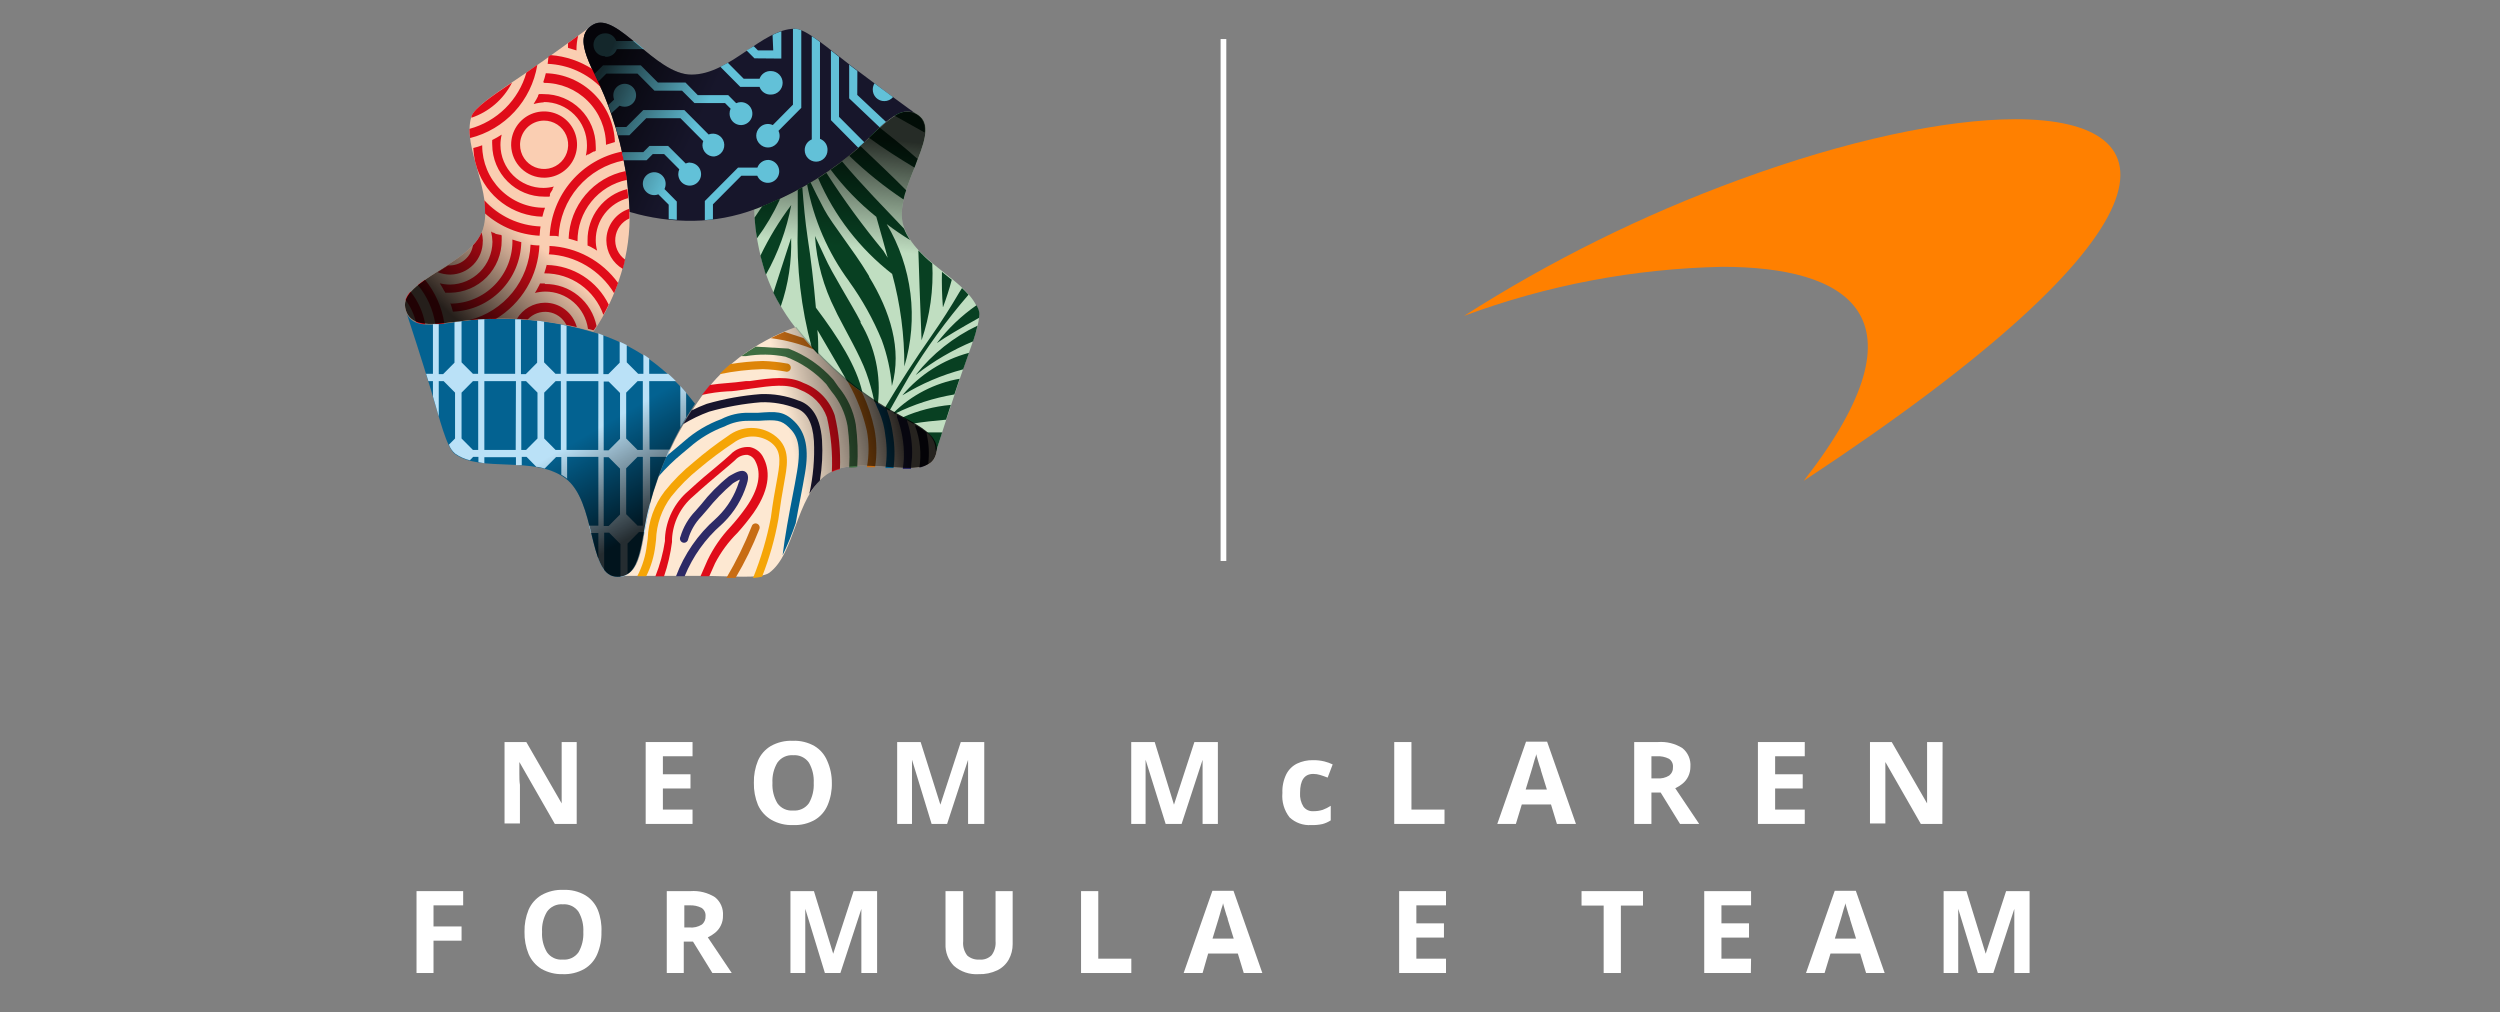 <svg width="200" height="81" viewBox="0 0 200 81" fill="none" xmlns="http://www.w3.org/2000/svg">
<rect x="0" y="0" width="200" height="81" fill="#808080" stroke="none"/>
<g clip-path="url(#clip0_409_4161)">
<mask id="mask0_409_4161" style="mask-type:luminance" maskUnits="userSpaceOnUse" x="0" y="0" width="200" height="81">
<path d="M0 0.667H200V80.666H0V0.667Z" fill="white"/>
</mask>
<g mask="url(#mask0_409_4161)">
<mask id="mask1_409_4161" style="mask-type:luminance" maskUnits="userSpaceOnUse" x="18" y="-12" width="166" height="105">
<path d="M18 -11.334H184V92.666H18V-11.334Z" fill="white"/>
</mask>
<g mask="url(#mask1_409_4161)">
<path d="M38.64 25.538H38.476C36.013 25.666 33.277 26.666 32.557 25.134C32.903 26.18 33.751 28.804 34.472 31.18C35.192 33.556 35.703 35.767 36.387 36.309C38.485 37.841 42.708 36.419 45.207 38.245C47.706 40.07 47.031 45.868 49.21 46.125C51.39 46.382 51.226 43.07 51.947 40.465C52.701 37.557 53.934 34.797 55.595 32.3C54.543 30.913 53.288 29.694 51.874 28.685C50.504 27.732 48.988 27.013 47.386 26.556C44.549 25.725 41.592 25.381 38.64 25.538Z" fill="#036291"/>
<path d="M51.973 40.41V40.566C51.334 42.942 51.444 45.859 49.738 46.07H56.059C58.512 46.07 60.81 46.327 61.531 45.832C63.638 44.29 63.601 39.813 66.091 37.988C68.581 36.162 73.862 38.593 74.783 36.593C75.704 34.593 72.521 33.712 70.286 32.208C67.765 30.581 65.538 28.534 63.702 26.153C62.069 26.737 60.532 27.562 59.141 28.602C57.813 29.628 56.664 30.868 55.739 32.272C54.037 34.752 52.764 37.503 51.973 40.41Z" fill="#FDE8D2"/>
<path d="M70.159 32.254L70.295 32.336C72.347 33.676 75.129 34.474 74.856 36.18C75.193 35.125 76.041 32.511 76.835 30.153C77.628 27.795 78.549 25.685 78.285 24.878C77.482 22.391 73.232 21.043 72.284 18.089C71.372 15.336 75.257 10.841 73.643 9.345C72.028 7.85 70.213 10.639 68.097 12.29C65.777 14.195 63.153 15.69 60.336 16.712C60.384 18.458 60.692 20.187 61.248 21.841C61.795 23.424 62.603 24.903 63.638 26.217C65.459 28.583 67.664 30.623 70.159 32.254Z" fill="#C0DEC1"/>
<path d="M48.59 8.18C48.565 8.133 48.543 8.084 48.526 8.034C47.66 5.74 45.872 3.446 47.103 2.235C46.191 2.896 43.984 4.529 41.968 5.905C39.953 7.281 37.983 8.511 37.718 9.318C36.916 11.804 39.542 15.41 38.63 18.355C37.718 21.107 31.991 22.465 32.419 24.621C32.848 26.777 35.931 25.611 38.621 25.538C41.608 25.365 44.603 25.703 47.477 26.538C48.447 25.1 49.194 23.523 49.693 21.859C50.191 20.248 50.416 18.564 50.359 16.878C50.252 13.9 49.654 10.961 48.59 8.18Z" fill="#FACEB2"/>
<path d="M68.061 12.336L68.189 12.226C70.095 10.685 71.719 8.272 73.233 9.079C72.321 8.428 70.104 6.795 68.144 5.309C66.183 3.822 64.495 2.3 63.583 2.3C60.984 2.3 58.394 5.969 55.311 5.969C52.383 5.969 49.374 0.887 47.468 1.96C45.561 3.034 47.614 5.63 48.544 8.162C49.64 10.967 50.256 13.939 50.368 16.951C52.031 17.448 53.759 17.69 55.494 17.666C57.157 17.637 58.803 17.327 60.364 16.749C63.158 15.723 65.76 14.231 68.061 12.336Z" fill="#17162B"/>
<path d="M50.35 16.703C50.345 16.773 50.345 16.844 50.35 16.914V17.474C50.044 17.609 49.779 17.823 49.582 18.095C49.385 18.366 49.263 18.685 49.228 19.02C49.192 19.354 49.246 19.692 49.382 19.998C49.518 20.305 49.732 20.571 50.003 20.767C49.949 21.024 49.894 21.263 49.821 21.511C49.425 21.278 49.096 20.946 48.866 20.547C48.636 20.148 48.513 19.696 48.508 19.235C48.505 18.671 48.683 18.12 49.015 17.664C49.346 17.209 49.814 16.872 50.35 16.703ZM47.003 19.244V19.639L47.13 19.694C47.223 19.731 47.312 19.777 47.395 19.832L47.532 19.905L47.623 19.96L47.769 20.052C47.695 19.78 47.659 19.499 47.659 19.217C47.658 18.446 47.911 17.696 48.38 17.087C48.85 16.477 49.507 16.042 50.25 15.85C50.25 15.602 50.204 15.364 50.186 15.125C49.27 15.348 48.456 15.876 47.878 16.625C47.299 17.373 46.991 18.297 47.003 19.244ZM45.489 19.089C45.726 19.153 45.963 19.217 46.2 19.3C46.193 18.148 46.583 17.03 47.303 16.136C48.023 15.241 49.029 14.624 50.149 14.391C50.149 14.153 50.085 13.914 50.049 13.685C48.795 13.938 47.663 14.609 46.836 15.59C46.008 16.57 45.534 17.803 45.489 19.089ZM43.975 18.868H44.248C44.394 18.868 44.549 18.868 44.686 18.923C44.752 17.465 45.303 16.072 46.25 14.967C47.198 13.862 48.488 13.11 49.912 12.832C49.867 12.584 49.821 12.355 49.766 12.125C48.192 12.438 46.766 13.272 45.717 14.494C44.667 15.716 44.054 17.256 43.975 18.868ZM43.811 5.107C45.442 5.174 46.985 5.866 48.125 7.043C47.887 6.529 47.632 6.024 47.404 5.538C46.4 4.886 45.249 4.498 44.057 4.41L43.865 4.547V4.639C43.865 4.667 43.829 4.951 43.811 5.144V5.107ZM43.154 19.63H42.944C42.776 19.621 42.609 19.603 42.443 19.575C42.382 20.975 41.874 22.319 40.993 23.405C40.112 24.491 38.906 25.262 37.554 25.602C37.901 25.602 38.256 25.529 38.603 25.52C38.949 25.511 39.296 25.52 39.661 25.52C40.682 24.906 41.536 24.046 42.146 23.018C42.756 21.99 43.102 20.826 43.154 19.63ZM46.118 4.034C46.117 4.018 46.117 4.003 46.118 3.988C46.117 3.604 46.163 3.222 46.255 2.85L45.443 3.446C45.434 3.575 45.434 3.703 45.443 3.832C45.644 3.896 45.881 3.969 46.118 4.034ZM43.592 24.217C43.141 24.222 42.7 24.343 42.309 24.567C41.918 24.792 41.59 25.114 41.357 25.502L42.215 25.556C42.423 25.331 42.683 25.159 42.971 25.056C43.26 24.953 43.569 24.921 43.872 24.963C44.175 25.006 44.464 25.121 44.714 25.299C44.963 25.477 45.167 25.713 45.306 25.988C45.58 26.043 45.863 26.098 46.145 26.171C45.993 25.608 45.66 25.111 45.198 24.758C44.737 24.405 44.172 24.215 43.592 24.217ZM43.957 19.63V19.887C43.957 19.969 43.957 20.199 43.902 20.345C44.959 20.395 45.988 20.705 46.899 21.247C47.81 21.789 48.575 22.547 49.128 23.456C49.237 23.189 49.347 22.924 49.447 22.639C48.812 21.762 47.988 21.041 47.038 20.528C46.087 20.015 45.034 19.724 43.957 19.676V19.63ZM43.747 21.153C43.683 21.401 43.619 21.639 43.537 21.868H43.583C44.61 21.866 45.612 22.184 46.452 22.779C47.291 23.374 47.927 24.216 48.27 25.189C48.416 24.933 48.562 24.657 48.699 24.373C48.243 23.438 47.539 22.647 46.666 22.087C45.792 21.527 44.782 21.22 43.747 21.199V21.153ZM43.592 22.676H43.2L43.145 22.804L43.008 23.061L42.935 23.199L42.88 23.291L42.789 23.437C43.061 23.368 43.339 23.331 43.619 23.327C44.451 23.326 45.255 23.626 45.884 24.174C46.512 24.722 46.923 25.48 47.039 26.309L47.486 26.428C47.568 26.327 47.641 26.208 47.723 26.088C47.534 25.13 47.017 24.269 46.262 23.654C45.508 23.039 44.563 22.709 43.592 22.721V22.676ZM35.566 23.299L35.621 23.419H36.013C37.111 23.409 38.161 22.963 38.933 22.177C39.705 21.392 40.138 20.331 40.135 19.226C40.135 19.089 40.135 18.96 40.135 18.832L40.017 18.777H39.962L39.661 18.712L39.515 18.621H39.442L39.287 18.52C39.351 18.794 39.388 19.073 39.396 19.355C39.385 20.255 39.025 21.114 38.393 21.752C37.761 22.389 36.907 22.753 36.013 22.767C35.733 22.766 35.455 22.732 35.183 22.666C35.216 22.713 35.247 22.762 35.274 22.813L35.329 22.905L35.411 23.043L35.548 23.299H35.566ZM36.013 24.217C36.098 24.45 36.171 24.688 36.232 24.933C37.676 24.882 39.047 24.278 40.064 23.245C41.081 22.211 41.668 20.826 41.704 19.373C41.458 19.309 41.22 19.244 40.992 19.162C41.011 19.83 40.895 20.496 40.653 21.119C40.411 21.741 40.047 22.308 39.582 22.787C39.118 23.265 38.562 23.645 37.949 23.903C37.336 24.162 36.677 24.293 36.013 24.291V24.217ZM40.892 11.584C40.888 11.059 41.04 10.545 41.327 10.107C41.614 9.669 42.024 9.326 42.504 9.122C42.985 8.919 43.515 8.863 44.027 8.962C44.54 9.062 45.011 9.312 45.382 9.681C45.753 10.05 46.006 10.522 46.11 11.036C46.215 11.55 46.165 12.084 45.967 12.57C45.77 13.055 45.433 13.471 45.001 13.764C44.568 14.058 44.059 14.215 43.537 14.217C42.852 14.22 42.193 13.954 41.699 13.476C41.205 12.998 40.916 12.346 40.892 11.657V11.584ZM41.603 11.584C41.603 11.968 41.717 12.343 41.929 12.661C42.141 12.98 42.443 13.228 42.796 13.374C43.148 13.52 43.536 13.557 43.91 13.481C44.284 13.405 44.627 13.219 44.895 12.946C45.163 12.674 45.345 12.327 45.418 11.95C45.49 11.574 45.449 11.184 45.301 10.83C45.152 10.477 44.903 10.176 44.584 9.965C44.265 9.755 43.891 9.645 43.51 9.648C43.253 9.65 42.999 9.704 42.764 9.807C42.528 9.909 42.315 10.058 42.138 10.244C41.96 10.431 41.821 10.651 41.73 10.892C41.638 11.133 41.595 11.39 41.603 11.648V11.584ZM43.993 15.611V15.556C43.993 15.474 44.075 15.382 44.121 15.3C44.148 15.249 44.178 15.2 44.212 15.153V15.079L44.312 14.923C44.044 14.993 43.768 15.03 43.491 15.034C43.04 15.036 42.592 14.949 42.174 14.777C41.756 14.606 41.376 14.353 41.055 14.034C40.734 13.714 40.478 13.334 40.303 12.915C40.128 12.497 40.037 12.047 40.035 11.593C40.036 11.315 40.069 11.038 40.135 10.768L39.989 10.859L39.898 10.914L39.761 10.997L39.506 11.134L39.378 11.199C39.369 11.327 39.369 11.456 39.378 11.584C39.385 12.69 39.828 13.747 40.61 14.524C41.391 15.302 42.447 15.736 43.546 15.731H43.929C43.947 15.749 43.975 15.712 43.993 15.676V15.611ZM35.548 25.887C35.357 24.6 34.825 23.389 34.006 22.382C33.806 22.511 33.614 22.652 33.432 22.804C34.169 23.698 34.651 24.776 34.827 25.924C35.101 25.942 35.301 25.924 35.548 25.887ZM40.938 6.621C39.342 7.703 37.937 8.648 37.718 9.309V9.419C39.106 8.951 40.259 7.962 40.938 6.657V6.621ZM34.006 25.887C33.836 24.949 33.434 24.069 32.839 23.327C32.662 23.518 32.526 23.743 32.438 23.988C32.835 24.517 33.121 25.123 33.277 25.767C33.509 25.866 33.755 25.927 34.006 25.951V25.887ZM43.391 17.336C43.446 17.093 43.516 16.855 43.601 16.621H43.555C42.905 16.624 42.26 16.499 41.658 16.252C41.056 16.005 40.508 15.641 40.045 15.181C39.583 14.721 39.215 14.174 38.963 13.571C38.711 12.968 38.579 12.321 38.576 11.666V11.621C38.351 11.706 38.113 11.78 37.864 11.841C37.882 12.193 37.927 12.542 38.001 12.887L38.165 13.465C38.537 14.571 39.237 15.536 40.172 16.228C41.107 16.921 42.231 17.308 43.391 17.336ZM43.501 8.162C43.954 8.16 44.403 8.247 44.822 8.42C45.241 8.593 45.622 8.847 45.944 9.168C46.265 9.49 46.52 9.872 46.694 10.293C46.868 10.714 46.957 11.165 46.957 11.621C46.959 11.902 46.929 12.182 46.866 12.456L47.021 12.355H47.085L47.24 12.263L47.486 12.125H47.541L47.659 12.07C47.668 11.942 47.668 11.813 47.659 11.685C47.657 11.137 47.547 10.594 47.337 10.089C47.126 9.583 46.818 9.124 46.431 8.739C46.044 8.353 45.585 8.047 45.081 7.84C44.576 7.632 44.036 7.527 43.491 7.529C43.364 7.52 43.236 7.52 43.108 7.529L43.044 7.648V7.694L42.908 7.951L42.826 8.089L42.771 8.18L42.689 8.327C42.953 8.249 43.225 8.203 43.501 8.189V8.162ZM42.981 5.189L42.114 5.804C41.806 6.888 41.224 7.872 40.425 8.662C39.626 9.451 38.637 10.019 37.554 10.309C37.554 10.554 37.573 10.8 37.609 11.043C38.971 10.704 40.206 9.973 41.16 8.938C42.115 7.902 42.748 6.609 42.981 5.217V5.189ZM43.19 18.584C43.199 18.427 43.217 18.271 43.245 18.116C42.396 18.083 41.561 17.881 40.789 17.522C40.018 17.163 39.324 16.654 38.749 16.024C38.794 16.374 38.812 16.727 38.804 17.079C40.017 18.148 41.552 18.776 43.163 18.859C43.181 18.777 43.181 18.712 43.19 18.611V18.584ZM38.63 19.272C38.625 19.042 38.591 18.814 38.53 18.593C38.359 18.976 38.125 19.327 37.837 19.63C37.765 20.069 37.544 20.469 37.211 20.762C36.878 21.055 36.455 21.222 36.013 21.235H35.858L35.019 21.777C35.338 21.902 35.678 21.968 36.022 21.969C36.718 21.96 37.382 21.674 37.868 21.173C38.355 20.673 38.626 20 38.621 19.3L38.63 19.272ZM43.51 6.63C44.822 6.625 46.082 7.144 47.014 8.073C47.946 9.002 48.473 10.264 48.48 11.584L49.192 11.364C49.141 9.911 48.541 8.532 47.514 7.509C46.486 6.486 45.11 5.896 43.665 5.859C43.609 6.105 43.539 6.347 43.455 6.584H43.51V6.63Z" fill="#E00C19"/>
<path d="M64.287 27.052L62.755 26.547C62.408 26.694 62.043 26.859 61.66 27.052C62.853 27.203 64.022 27.512 65.135 27.969C64.855 27.7 64.573 27.394 64.287 27.052Z" fill="#C86D14"/>
<path d="M69.95 34.309C69.75 33.359 69.444 32.436 69.038 31.556L68.947 31.391C68.564 31.116 68.171 30.813 67.779 30.474L67.88 30.657C68.549 31.846 69.043 33.125 69.348 34.456C69.531 35.422 69.531 36.415 69.348 37.382H70.005C70.166 36.362 70.147 35.322 69.95 34.309Z" fill="#C86D14"/>
<path d="M57.71 41.978L57.902 41.795C58.742 40.959 59.368 39.929 59.726 38.795C59.853 38.41 59.935 37.978 59.653 37.758C59.37 37.538 58.923 37.758 58.467 38.015L58.312 38.107C57.48 38.77 56.73 39.531 56.077 40.373L55.621 40.896C55.069 41.469 54.663 42.168 54.436 42.932C54.413 42.974 54.4 43.021 54.397 43.068C54.394 43.116 54.401 43.163 54.418 43.208C54.435 43.252 54.461 43.292 54.495 43.326C54.529 43.359 54.569 43.385 54.614 43.401C54.658 43.417 54.706 43.423 54.753 43.419C54.8 43.415 54.846 43.4 54.887 43.377C54.928 43.353 54.964 43.321 54.991 43.282C55.019 43.244 55.038 43.2 55.047 43.153C55.244 42.463 55.608 41.833 56.105 41.318L56.561 40.795C57.181 40.02 57.874 39.307 58.631 38.666L58.795 38.566L59.169 38.364C59.169 38.419 59.169 38.492 59.105 38.584C58.782 39.627 58.205 40.573 57.427 41.336L57.245 41.511C55.831 42.755 54.744 44.33 54.08 46.098H54.773C55.42 44.514 56.426 43.103 57.71 41.978Z" fill="#2D2A66"/>
<path d="M58.996 42.63C59.462 42.114 59.898 41.572 60.301 41.006C61.742 38.923 61.523 37.483 61.085 36.639C60.986 36.417 60.835 36.223 60.647 36.072C60.458 35.92 60.236 35.816 60 35.767C59.71 35.739 59.418 35.778 59.146 35.882C58.874 35.985 58.629 36.15 58.431 36.364C58.148 36.63 57.774 36.942 57.309 37.336C56.698 37.832 55.95 38.465 55.084 39.263C54.527 39.732 54.072 40.311 53.748 40.965C53.423 41.618 53.235 42.331 53.196 43.061V43.281C53.05 44.25 52.793 45.198 52.43 46.107H53.123C53.428 45.214 53.642 44.291 53.761 43.355V43.134C53.794 42.478 53.96 41.835 54.25 41.246C54.541 40.658 54.949 40.136 55.449 39.712C56.306 38.932 57.045 38.309 57.647 37.804C58.248 37.3 58.504 37.089 58.805 36.813C58.93 36.669 59.086 36.556 59.262 36.483C59.437 36.41 59.628 36.378 59.817 36.391C59.954 36.425 60.081 36.489 60.188 36.58C60.296 36.67 60.381 36.785 60.437 36.914C60.939 37.896 60.684 39.171 59.69 40.584C59.303 41.133 58.882 41.657 58.431 42.153C57.692 42.938 57.077 43.832 56.607 44.804C56.397 45.263 56.215 45.721 56.041 46.098H56.744C56.88 45.776 57.035 45.428 57.2 45.07C57.667 44.167 58.274 43.343 58.996 42.63Z" fill="#E00C19"/>
<path d="M60.537 41.887C60.497 41.874 60.454 41.87 60.411 41.874C60.369 41.879 60.328 41.891 60.291 41.912C60.253 41.932 60.22 41.96 60.194 41.993C60.167 42.027 60.148 42.066 60.136 42.107C59.57 43.534 58.893 44.915 58.111 46.235H58.841C59.586 44.982 60.227 43.669 60.756 42.309C60.77 42.267 60.776 42.222 60.772 42.178C60.769 42.133 60.757 42.09 60.736 42.051C60.716 42.011 60.687 41.977 60.653 41.949C60.619 41.92 60.58 41.899 60.537 41.887Z" fill="#C86D14"/>
<path d="M62.799 38.235C63.045 36.914 63.154 35.657 61.886 34.777C61.344 34.407 60.701 34.218 60.046 34.236C59.392 34.255 58.759 34.479 58.238 34.877C57.287 35.521 56.373 36.219 55.502 36.969C54.644 37.658 53.864 38.439 53.177 39.3C52.341 40.392 51.865 41.72 51.818 43.098L51.754 43.547C51.658 44.439 51.395 45.304 50.979 46.098H51.699C52.083 45.327 52.33 44.495 52.429 43.639L52.483 43.19C52.522 41.938 52.946 40.73 53.696 39.731C54.36 38.895 55.116 38.138 55.949 37.474C56.821 36.739 57.735 36.056 58.685 35.428C59.095 35.12 59.588 34.944 60.099 34.922C60.61 34.901 61.115 35.036 61.549 35.309C62.461 35.923 62.461 36.703 62.206 38.116C61.95 39.529 61.841 40.089 61.668 41.419C61.351 43.067 60.875 44.681 60.245 46.235C60.487 46.22 60.728 46.187 60.965 46.135C61.55 44.653 61.987 43.116 62.27 41.547C62.461 40.19 62.543 39.63 62.799 38.235Z" fill="#F5A507"/>
<path d="M64.396 37.877C64.734 35.942 64.469 34.63 63.575 33.74C62.681 32.85 62.07 32.923 60.629 33.024H59.872C59.119 33.009 58.373 33.183 57.702 33.529C56.617 33.928 55.615 34.525 54.747 35.29L54.163 35.786L53.324 36.483C53.087 37.052 52.868 37.593 52.686 38.116C53.264 37.453 53.895 36.84 54.573 36.281L55.166 35.786C55.99 35.061 56.939 34.495 57.966 34.116C58.564 33.807 59.228 33.653 59.9 33.666H60.675C62.134 33.566 62.499 33.602 63.119 34.199C63.739 34.795 64.141 35.547 63.758 37.758C63.657 38.373 63.53 39.043 63.393 39.74C63.11 41.208 62.8 42.841 62.609 44.419C63.011 43.589 63.361 42.733 63.657 41.859C63.776 41.18 63.904 40.501 64.031 39.868C64.159 39.235 64.287 38.492 64.396 37.877Z" fill="#036291"/>
<path d="M65.763 35.226C65.617 33.033 64.65 32.281 63.875 32.043C62.909 31.661 61.875 31.486 60.838 31.529C59.381 31.643 57.938 31.904 56.533 32.309C56.119 32.464 55.714 32.641 55.32 32.841C55.083 33.208 54.864 33.575 54.654 33.932C55.313 33.531 56.01 33.196 56.734 32.932C58.089 32.547 59.479 32.295 60.884 32.18C61.836 32.152 62.785 32.315 63.674 32.657C64.532 32.932 65.015 33.804 65.115 35.272C65.182 36.699 65.056 38.127 64.741 39.52C64.978 39.127 65.263 38.767 65.59 38.446C65.769 37.383 65.827 36.303 65.763 35.226Z" fill="#18152C"/>
<path d="M66.776 33.217C66.576 32.629 66.249 32.093 65.819 31.647C65.388 31.202 64.865 30.857 64.286 30.639C63.11 30.043 61.733 30.235 59.991 30.483H59.699C59.06 30.575 58.577 30.611 58.139 30.648C57.701 30.685 57.273 30.721 56.799 30.795C56.58 31.052 56.37 31.318 56.16 31.593C56.829 31.443 57.509 31.348 58.194 31.309C58.632 31.309 59.106 31.226 59.781 31.134L60.082 31.088C61.714 30.859 63 30.676 63.995 31.18C64.493 31.368 64.945 31.663 65.319 32.045C65.692 32.427 65.978 32.886 66.156 33.391C66.486 34.819 66.618 36.285 66.548 37.749C66.757 37.656 66.974 37.582 67.196 37.529C67.256 36.079 67.115 34.628 66.776 33.217Z" fill="#E00C19"/>
<path d="M62.827 29.721C62.872 29.737 62.919 29.743 62.966 29.738C63.013 29.733 63.059 29.719 63.099 29.695C63.14 29.671 63.175 29.639 63.203 29.6C63.23 29.561 63.248 29.517 63.257 29.47C63.266 29.423 63.264 29.375 63.253 29.329C63.241 29.283 63.22 29.24 63.19 29.203C63.161 29.166 63.124 29.136 63.081 29.114C63.039 29.093 62.993 29.081 62.945 29.079C62.313 28.963 61.673 28.896 61.03 28.878C60.159 28.901 59.291 28.984 58.431 29.125C58.13 29.382 57.847 29.648 57.564 29.933C58.703 29.698 59.859 29.563 61.021 29.529C61.627 29.549 62.23 29.614 62.827 29.721Z" fill="#DE8508"/>
<path d="M68.463 33.96C68.273 32.847 67.791 31.805 67.067 30.942C66.931 30.749 66.794 30.566 66.675 30.382C65.693 29.269 64.457 28.412 63.073 27.887L60.455 27.731C60.081 27.951 59.689 28.208 59.297 28.492H59.671C60.723 28.314 61.798 28.33 62.845 28.538C64.091 29.001 65.21 29.756 66.11 30.74C66.237 30.933 66.383 31.125 66.529 31.327C67.185 32.118 67.625 33.066 67.806 34.079C67.953 35.183 67.995 36.298 67.934 37.41C68.144 37.41 68.363 37.41 68.581 37.364C68.651 36.228 68.612 35.088 68.463 33.96Z" fill="#406F43"/>
<path d="M74.137 34.74V34.611C73.852 34.382 73.546 34.179 73.225 34.006V34.125C73.613 35.173 73.726 36.305 73.553 37.41C73.806 37.36 74.045 37.257 74.255 37.107C74.356 36.317 74.316 35.516 74.137 34.74Z" fill="#18152C"/>
<path d="M71.437 34.777C71.352 34.115 71.192 33.466 70.963 32.841V32.731C70.708 32.584 70.461 32.428 70.233 32.272L69.969 32.098L70.023 32.226C70.142 32.529 70.233 32.721 70.306 32.887C70.588 33.524 70.766 34.202 70.835 34.896C70.967 35.741 70.967 36.601 70.835 37.446H71.483C71.6 36.559 71.584 35.659 71.437 34.777Z" fill="#036291"/>
<path d="M72.577 33.721V33.611L71.766 33.18V33.29V33.391C72.146 34.398 72.332 35.47 72.313 36.547C72.313 36.896 72.258 37.217 72.222 37.52H72.878C72.878 37.226 72.933 36.932 72.96 36.602C73.011 35.627 72.881 34.65 72.577 33.721Z" fill="#2D2A66"/>
<path d="M71.581 9.263C71.878 9.034 72.247 8.92 72.62 8.942C72.994 8.964 73.347 9.12 73.615 9.382L73.734 9.52C73.944 9.839 74.028 10.224 73.971 10.602L71.581 9.263ZM73.405 12.712C72.375 11.795 71.317 10.951 70.368 10.199C70.086 10.456 69.803 10.74 69.511 11.015C70.642 11.85 71.91 12.657 73.159 13.41L73.405 12.712ZM68.845 25.813C68.845 25.813 68.845 25.749 68.845 25.721C68.134 24.346 66.538 21.832 65.981 20.556L65.197 18.878C65.331 20.941 65.884 22.955 66.821 24.795C66.875 24.924 66.93 25.043 66.985 25.144C67.696 26.538 68.809 28.456 69.292 29.795C69.566 30.548 69.783 31.321 69.94 32.107L70.149 32.254L70.232 32.3C70.494 30.043 70.007 27.762 68.845 25.813ZM64.613 19.034C64.413 17.712 64.285 16.281 64.185 14.979L63.82 15.18V18.153C63.712 21.398 64.087 24.642 64.933 27.777C65.106 27.979 65.288 28.162 65.462 28.346C65.462 27.694 65.462 27.043 65.389 26.391C66.301 27.979 67.103 29.299 67.76 30.474C68.189 30.823 68.599 31.134 68.991 31.391C68.526 29.309 67.085 27.024 65.27 24.611C65.097 22.566 64.86 20.621 64.613 19.034ZM73.041 33.887C73.825 33.758 74.71 33.657 75.686 33.575C75.804 33.199 75.941 32.795 76.069 32.391C74.734 32.512 73.428 32.849 72.202 33.391L73.041 33.887ZM74.865 35.997C74.869 36.055 74.869 36.113 74.865 36.171C74.983 35.804 75.166 35.254 75.375 34.593C74.947 34.593 74.536 34.593 74.135 34.593C74.356 34.754 74.536 34.965 74.659 35.209C74.783 35.453 74.847 35.723 74.846 35.997H74.865ZM77.482 23.575C77.318 23.389 77.145 23.211 76.962 23.043C76.899 23.144 76.798 23.291 76.743 23.391C76.069 24.547 75.321 25.721 74.555 26.813C73.223 28.721 71.964 30.657 70.779 32.648L71.162 32.859C71.673 31.942 72.192 31.024 72.731 30.107C74.133 27.802 75.722 25.617 77.482 23.575ZM71.472 33.033L71.59 33.098C73.093 32.351 74.698 31.832 76.351 31.556C76.497 31.134 76.634 30.712 76.771 30.299C74.77 30.65 72.922 31.604 71.472 33.033ZM62.352 15.905C61.923 16.107 61.439 16.3 60.983 16.492L60.363 17.41C60.397 17.966 60.461 18.521 60.555 19.07C61.268 18.106 61.88 17.07 62.379 15.979L62.352 15.905ZM71.372 21.914C72.03 24.326 72.358 26.817 72.347 29.318C72.912 27.424 73.077 25.433 72.834 23.471C72.591 21.509 71.943 19.62 70.934 17.923C71.536 18.382 72.211 18.841 72.813 19.208C72.616 18.921 72.451 18.613 72.32 18.29C70.824 16.703 68.927 14.786 67.368 12.914C67.085 13.134 66.784 13.355 66.456 13.575C67.508 14.982 68.734 16.249 70.104 17.345C70.46 18.566 70.751 19.648 71.016 20.621L70.669 20.061C69.026 18.075 67.503 15.992 66.109 13.822C65.89 13.969 65.68 14.116 65.452 14.254C66.749 17.27 68.786 19.906 71.372 21.914ZM67.933 22.52C68.982 23.974 69.857 25.548 70.542 27.208C70.973 28.389 71.246 29.623 71.353 30.878C72.183 27.933 71.198 24.878 69.529 22.144V22.098C69.492 22.024 69.449 21.954 69.402 21.887C68.298 20.052 66.538 17.887 65.936 16.749C65.507 15.942 65.124 15.18 64.841 14.584L64.568 14.749C65.088 17.56 66.239 20.215 67.933 22.511V22.52ZM60.828 20.446C60.947 20.896 61.075 21.364 61.23 21.859L61.275 21.969C62.248 20.237 62.932 18.356 63.3 16.401C62.348 17.664 61.523 19.019 60.838 20.446H60.828ZM63.282 19.061C63.282 19.061 62.616 21.116 61.868 23.419C62.051 23.786 62.242 24.153 62.461 24.511C63.066 22.76 63.347 20.913 63.291 19.061H63.282ZM74.573 21.07C74.183 20.748 73.815 20.402 73.469 20.034C73.524 21.648 73.588 23.96 73.725 27.226C74.4 25.248 74.692 23.159 74.582 21.07H74.573ZM72.493 15.217C71.262 13.979 70.013 12.804 68.845 11.694C68.608 11.914 68.362 12.125 68.116 12.327L67.942 12.465C69.282 13.758 70.735 14.928 72.284 15.96C72.338 15.694 72.402 15.456 72.493 15.217ZM75.448 24.556C75.715 23.844 75.946 23.118 76.142 22.382L75.357 21.749C75.333 22.686 75.357 23.622 75.43 24.556H75.448ZM72.22 31.611C73.723 30.691 75.351 29.996 77.054 29.547C77.209 29.088 77.373 28.63 77.519 28.226C75.444 28.781 73.588 29.963 72.202 31.611H72.22ZM73.287 29.979C74.681 28.887 76.215 27.988 77.847 27.309C77.987 26.896 78.106 26.477 78.203 26.052C76.28 26.962 74.592 28.306 73.269 29.979H73.287ZM74.983 27.428C75.613 26.979 76.853 26.244 78.321 25.428C78.356 25.249 78.356 25.066 78.321 24.887C78.273 24.723 78.206 24.566 78.121 24.419C76.921 25.253 75.857 26.268 74.965 27.428H74.983Z" fill="#084022"/>
<path d="M69.821 7.153C69.824 6.981 69.871 6.814 69.958 6.667C70.478 7.061 70.989 7.428 71.445 7.767C71.359 7.868 71.253 7.949 71.133 8.004C71.014 8.06 70.884 8.089 70.752 8.089C70.629 8.091 70.507 8.069 70.393 8.022C70.279 7.976 70.175 7.907 70.088 7.82C70.002 7.733 69.933 7.628 69.887 7.514C69.841 7.399 69.819 7.276 69.821 7.153ZM52.356 7.254H54.563L55.557 8.245H58.001L58.448 8.694C58.392 8.818 58.364 8.953 58.366 9.089C58.366 9.27 58.42 9.447 58.52 9.598C58.62 9.749 58.763 9.867 58.929 9.936C59.096 10.006 59.279 10.024 59.456 9.988C59.633 9.953 59.796 9.866 59.923 9.737C60.051 9.609 60.138 9.445 60.173 9.268C60.208 9.09 60.19 8.905 60.121 8.737C60.052 8.57 59.935 8.427 59.785 8.326C59.635 8.225 59.459 8.171 59.278 8.171C59.146 8.17 59.016 8.199 58.895 8.254L58.257 7.611H55.822L54.837 6.602H52.63L51.262 5.226H48.243L47.568 5.905C47.659 6.116 47.768 6.318 47.869 6.529L48.507 5.887H50.997L52.356 7.254ZM55.238 12.997C55.106 12.996 54.975 13.024 54.855 13.079L53.45 11.676H51.955L51.462 12.171H49.775C49.775 12.382 49.866 12.602 49.903 12.822H51.727L52.219 12.327H53.131L54.344 13.547C54.289 13.668 54.261 13.8 54.262 13.933C54.262 14.114 54.316 14.291 54.416 14.442C54.516 14.593 54.658 14.711 54.825 14.78C54.992 14.85 55.175 14.868 55.352 14.832C55.529 14.797 55.692 14.71 55.819 14.581C55.947 14.453 56.033 14.29 56.069 14.112C56.104 13.934 56.086 13.749 56.017 13.582C55.948 13.414 55.831 13.271 55.681 13.17C55.531 13.069 55.355 13.015 55.174 13.015L55.238 12.997ZM65.599 11.107V3.355C65.371 3.18 65.152 3.034 64.942 2.896V11.153C64.773 11.223 64.628 11.342 64.527 11.496C64.426 11.65 64.374 11.831 64.377 12.015C64.377 12.258 64.473 12.492 64.644 12.664C64.815 12.836 65.047 12.933 65.289 12.933C65.531 12.933 65.763 12.836 65.934 12.664C66.105 12.492 66.201 12.258 66.201 12.015C66.21 11.819 66.157 11.625 66.049 11.461C65.94 11.298 65.783 11.174 65.599 11.107ZM53.25 14.694C53.25 14.513 53.196 14.335 53.096 14.184C52.996 14.034 52.853 13.916 52.687 13.847C52.52 13.777 52.337 13.759 52.16 13.794C51.983 13.83 51.82 13.917 51.693 14.045C51.565 14.174 51.478 14.337 51.443 14.515C51.408 14.693 51.426 14.877 51.495 15.045C51.564 15.213 51.681 15.356 51.831 15.457C51.981 15.558 52.157 15.611 52.338 15.611C52.45 15.611 52.561 15.589 52.666 15.547L53.496 16.373V17.529C53.706 17.529 53.916 17.575 54.144 17.584V16.125L53.159 15.125C53.221 14.99 53.253 14.843 53.25 14.694ZM61.458 12.795C61.268 12.794 61.082 12.852 60.927 12.963C60.772 13.073 60.654 13.229 60.592 13.41H59.041L56.387 16.079V17.611L57.035 17.547V16.345L59.306 14.061H60.583C60.645 14.212 60.746 14.343 60.875 14.441C61.004 14.54 61.157 14.602 61.319 14.621C61.48 14.64 61.643 14.615 61.791 14.55C61.94 14.484 62.068 14.38 62.164 14.248C62.259 14.116 62.317 13.961 62.333 13.798C62.349 13.636 62.321 13.472 62.253 13.324C62.185 13.176 62.078 13.049 61.945 12.956C61.812 12.863 61.656 12.807 61.495 12.795H61.458ZM49.976 8.538C50.156 8.538 50.332 8.484 50.482 8.383C50.632 8.283 50.749 8.139 50.818 7.972C50.887 7.804 50.905 7.62 50.87 7.442C50.835 7.264 50.748 7.1 50.62 6.972C50.493 6.844 50.33 6.756 50.153 6.721C49.977 6.685 49.793 6.704 49.627 6.773C49.46 6.843 49.317 6.96 49.217 7.111C49.117 7.262 49.064 7.439 49.064 7.621C49.065 7.74 49.087 7.857 49.127 7.969L48.671 8.4C48.753 8.611 48.826 8.832 48.908 9.061L49.565 8.456C49.695 8.512 49.834 8.54 49.976 8.538ZM57.135 12.52C57.264 12.505 57.389 12.462 57.501 12.395C57.612 12.328 57.708 12.237 57.782 12.129C57.856 12.021 57.906 11.899 57.929 11.77C57.952 11.641 57.947 11.508 57.915 11.381C57.883 11.255 57.824 11.136 57.743 11.034C57.661 10.932 57.559 10.848 57.442 10.789C57.326 10.73 57.199 10.697 57.069 10.692C56.939 10.686 56.809 10.709 56.688 10.758L54.746 8.804H51.462L50.103 10.162H49.255C49.319 10.382 49.383 10.593 49.437 10.822H50.349L51.699 9.456H54.435L56.259 11.29C56.218 11.396 56.197 11.508 56.196 11.621C56.198 11.742 56.224 11.861 56.273 11.973C56.321 12.084 56.391 12.184 56.479 12.267C56.566 12.351 56.669 12.416 56.782 12.46C56.894 12.503 57.015 12.523 57.135 12.52ZM62.507 4.685V2.501C62.265 2.579 62.03 2.678 61.805 2.795L61.859 4.034H60.637L60.3 3.694L59.725 4.034L60.355 4.667L62.507 4.685ZM60.765 6.951C60.83 7.139 60.954 7.301 61.119 7.412C61.283 7.523 61.479 7.577 61.677 7.566C61.925 7.566 62.163 7.467 62.338 7.29C62.513 7.114 62.612 6.875 62.612 6.625C62.612 6.376 62.513 6.137 62.338 5.96C62.163 5.784 61.925 5.685 61.677 5.685C61.479 5.674 61.283 5.728 61.119 5.839C60.954 5.95 60.83 6.111 60.765 6.3H59.497L58.229 5.024L57.628 5.345L59.224 6.951H60.765ZM63.437 2.309V8.373L61.823 10.006C61.652 9.924 61.46 9.898 61.274 9.931C61.088 9.964 60.916 10.054 60.783 10.19C60.694 10.275 60.622 10.378 60.573 10.493C60.524 10.607 60.499 10.73 60.499 10.855C60.499 10.979 60.524 11.102 60.573 11.216C60.622 11.331 60.694 11.434 60.783 11.52C60.868 11.608 60.97 11.679 61.083 11.727C61.196 11.776 61.317 11.8 61.44 11.8C61.562 11.8 61.684 11.776 61.797 11.727C61.909 11.679 62.011 11.608 62.097 11.52C62.233 11.385 62.324 11.211 62.357 11.022C62.389 10.832 62.362 10.638 62.279 10.465L64.103 8.63V2.419C63.953 2.351 63.793 2.311 63.629 2.3L63.437 2.309ZM48.434 4.547C48.632 4.558 48.828 4.504 48.992 4.393C49.157 4.283 49.281 4.121 49.346 3.933H51.517L50.723 3.281H49.301C49.236 3.093 49.111 2.931 48.947 2.82C48.782 2.709 48.586 2.655 48.389 2.667C48.147 2.667 47.915 2.763 47.744 2.935C47.573 3.107 47.477 3.341 47.477 3.584C47.477 3.827 47.573 4.061 47.744 4.233C47.915 4.405 48.147 4.501 48.389 4.501L48.434 4.547ZM67.122 4.547L66.474 4.034V9.611L68.672 11.832L69.156 11.391L67.122 9.345V4.547ZM68.59 5.676L68.143 5.336L67.934 5.162V7.868L70.378 10.19C70.542 10.034 70.715 9.887 70.879 9.749L68.581 7.593L68.59 5.676Z" fill="#62C1D8"/>
<path d="M51.936 30.492H54.08C53.888 30.299 53.678 30.107 53.46 29.905H51.936V28.676C51.791 28.566 51.635 28.465 51.471 28.364V29.905H51.052L50.14 28.988V27.602L49.574 27.336V29.015L48.662 29.933H48.27V26.832L47.869 26.666V29.905H45.324V26.052L44.859 25.96V29.905H44.44L43.527 28.988V25.721L42.971 25.648V29.015L42.059 29.933H41.676V25.547H41.211V29.905H38.748V25.529H38.475H38.247V29.905H37.836L36.924 28.988V25.703L36.359 25.777V29.015L35.447 29.933H35.1V25.933H34.635V29.905H34.088C34.143 30.107 34.206 30.299 34.27 30.492H34.635V31.712C34.799 32.263 34.954 32.804 35.1 33.318V30.492H35.492L36.404 31.41V35.079L35.912 35.575C36.017 35.852 36.189 36.098 36.414 36.29C36.77 36.538 37.169 36.719 37.59 36.822L37.855 36.547H38.274V36.969L38.748 37.061V36.575H41.275V37.208H41.74V36.547H42.123L42.907 37.346C43.135 37.346 43.363 37.428 43.573 37.483L44.485 36.566H44.905V37.978C45.023 38.052 45.142 38.116 45.251 38.199C45.295 38.227 45.335 38.261 45.37 38.3V36.547H47.869V42.052H47.121C47.176 42.254 47.221 42.446 47.276 42.639H47.869V44.685C47.985 45.009 48.142 45.317 48.334 45.602V42.611H48.726L49.638 43.529V46.144C49.837 46.127 50.03 46.068 50.204 45.969V43.483L51.116 42.566H51.535V42.832C51.672 42.079 51.8 41.272 52.009 40.52V36.547H53.341C53.423 36.355 53.514 36.162 53.606 35.969H51.964L51.936 30.492ZM38.256 35.997H37.836L36.924 35.079V31.41L37.836 30.492H38.256V35.997ZM41.257 35.997H38.748V30.492H41.275L41.257 35.997ZM42.999 35.079L42.086 35.997H41.703V30.492H42.086L42.999 31.41V35.079ZM44.868 35.997H44.449L43.537 35.079V31.41L44.449 30.492H44.868V35.997ZM47.86 35.997H45.324V30.492H47.869L47.86 35.997ZM49.602 41.162L48.69 42.079H48.297V36.575H48.69L49.602 37.492V41.162ZM49.602 35.107L48.69 36.024H48.297V30.52H48.69L49.602 31.437V35.107ZM51.426 42.052H51.006L50.094 41.135V37.465L51.006 36.547H51.426V42.052ZM51.426 35.997H51.006L50.094 35.079V31.41L51.006 30.492H51.426V35.997ZM54.891 31.41V33.391C54.727 33.657 54.572 33.932 54.426 34.19V30.878L54.891 31.41Z" fill="#BAE1F7"/>
<path d="M68.061 12.336L68.189 12.226C70.095 10.685 71.719 8.272 73.233 9.079C72.321 8.428 70.104 6.795 68.144 5.309C66.183 3.822 64.495 2.3 63.583 2.3C60.984 2.3 58.394 5.969 55.311 5.969C52.383 5.969 49.374 0.887 47.468 1.96C45.561 3.034 47.614 5.63 48.544 8.162C49.64 10.967 50.256 13.939 50.368 16.951C52.031 17.448 53.759 17.69 55.494 17.666C57.157 17.637 58.803 17.327 60.364 16.749C63.158 15.723 65.76 14.231 68.061 12.336Z" fill="url(#paint0_linear_409_4161)"/>
<path d="M48.59 8.18C48.565 8.133 48.543 8.084 48.526 8.034C47.66 5.74 45.872 3.446 47.103 2.235C46.191 2.896 43.984 4.529 41.968 5.905C39.953 7.281 37.983 8.511 37.718 9.318C36.916 11.804 39.542 15.41 38.63 18.355C37.718 21.107 31.991 22.465 32.419 24.621C32.848 26.777 35.931 25.611 38.621 25.538C41.608 25.365 44.603 25.703 47.477 26.538C48.447 25.1 49.194 23.523 49.693 21.859C50.191 20.248 50.416 18.564 50.359 16.878C50.252 13.9 49.654 10.961 48.59 8.18Z" fill="url(#paint1_linear_409_4161)"/>
<path d="M38.64 25.538H38.476C36.013 25.666 33.277 26.666 32.557 25.134C32.903 26.18 33.751 28.804 34.472 31.18C35.192 33.556 35.703 35.767 36.387 36.309C38.485 37.841 42.708 36.419 45.207 38.245C47.706 40.07 47.031 45.868 49.21 46.125C51.39 46.382 51.226 43.07 51.947 40.465C52.701 37.557 53.934 34.797 55.595 32.3C54.543 30.913 53.288 29.694 51.874 28.685C50.504 27.732 48.988 27.013 47.386 26.556C44.549 25.725 41.592 25.381 38.64 25.538Z" fill="url(#paint2_linear_409_4161)"/>
<path d="M51.973 40.41V40.566C51.334 42.942 51.444 45.859 49.738 46.07H56.059C58.512 46.07 60.81 46.327 61.531 45.832C63.638 44.29 63.601 39.813 66.091 37.988C68.581 36.162 73.862 38.593 74.783 36.593C75.704 34.593 72.521 33.712 70.286 32.208C67.765 30.581 65.538 28.534 63.702 26.153C62.069 26.737 60.532 27.562 59.141 28.602C57.813 29.628 56.664 30.868 55.739 32.272C54.037 34.752 52.764 37.503 51.973 40.41Z" fill="url(#paint3_linear_409_4161)"/>
<path d="M70.159 32.254L70.295 32.336C72.347 33.676 75.129 34.474 74.856 36.18C75.193 35.125 76.041 32.511 76.835 30.153C77.628 27.795 78.549 25.685 78.285 24.878C77.482 22.391 73.232 21.043 72.284 18.089C71.372 15.336 75.257 10.841 73.643 9.345C72.028 7.85 70.213 10.639 68.097 12.29C65.777 14.195 63.153 15.69 60.336 16.712C60.384 18.458 60.692 20.187 61.248 21.841C61.795 23.424 62.603 24.903 63.638 26.217C65.459 28.583 67.664 30.623 70.159 32.254Z" fill="url(#paint4_linear_409_4161)"/>
<path d="M98.104 3.125H97.648V44.877H98.104V3.125Z" fill="white"/>
<path d="M161.245 9.538C155.618 9.538 147.674 11.235 139.074 14.4C131.388 17.217 124.027 20.862 117.121 25.272C123.745 22.815 130.73 21.488 137.788 21.346C147.656 21.346 154.679 25.143 144.3 38.465C174.908 18.309 174.06 9.538 161.245 9.538Z" fill="#FF8000"/>
<path d="M46.136 65.914H44.385L41.549 60.96V61.877C41.549 62.171 41.549 62.501 41.595 62.795V65.877H40.363V59.364H42.105L44.933 64.272C44.933 63.969 44.933 63.676 44.933 63.354C44.933 63.033 44.933 62.749 44.933 62.437V59.364H46.136V65.914Z" fill="white"/>
<path d="M55.403 65.914H51.654V59.364H55.403V60.501H53.031V61.942H55.239V63.079H53.031V64.767H55.403V65.914Z" fill="white"/>
<path d="M66.548 62.63C66.563 63.24 66.448 63.847 66.211 64.41C66.005 64.899 65.651 65.31 65.198 65.584C64.668 65.885 64.065 66.031 63.456 66.006C62.845 66.031 62.239 65.885 61.705 65.584C61.237 65.31 60.864 64.896 60.638 64.4C60.408 63.836 60.296 63.23 60.31 62.621C60.296 62.014 60.408 61.411 60.638 60.85C60.849 60.364 61.206 59.956 61.66 59.685C62.196 59.383 62.806 59.237 63.42 59.263C64.028 59.237 64.632 59.383 65.162 59.685C65.615 59.958 65.97 60.369 66.174 60.859C66.424 61.416 66.552 62.02 66.548 62.63ZM61.796 62.63C61.764 63.198 61.901 63.764 62.188 64.254C62.329 64.454 62.519 64.614 62.74 64.717C62.96 64.82 63.205 64.863 63.447 64.841C63.691 64.862 63.936 64.82 64.159 64.717C64.381 64.614 64.573 64.454 64.715 64.254C64.995 63.761 65.128 63.197 65.098 62.63C65.128 62.066 64.995 61.505 64.715 61.015C64.575 60.814 64.386 60.653 64.165 60.548C63.944 60.443 63.7 60.399 63.456 60.419C63.212 60.398 62.966 60.442 62.743 60.547C62.521 60.651 62.33 60.813 62.188 61.015C61.901 61.502 61.764 62.064 61.796 62.63Z" fill="white"/>
<path d="M74.528 65.914L72.959 60.777V61.327V62.116V62.868V65.914H71.773V59.364H73.652L75.23 64.373L76.863 59.364H78.741V65.914H77.446V62.813C77.446 62.602 77.446 62.364 77.446 62.098C77.446 61.832 77.446 61.575 77.446 61.336C77.446 61.098 77.446 60.905 77.446 60.786L75.768 65.914H74.528Z" fill="white"/>
<path d="M93.252 65.914L91.647 60.777V61.327V62.116V62.868V65.914H90.498V59.364H92.377L93.918 64.373L95.551 59.364H97.43V65.914H96.207V62.813C96.207 62.602 96.207 62.364 96.207 62.098C96.207 61.832 96.207 61.575 96.207 61.336C96.207 61.098 96.207 60.905 96.207 60.786L94.529 65.914H93.252Z" fill="white"/>
<path d="M104.89 66.006C104.576 66.026 104.262 65.983 103.965 65.877C103.669 65.771 103.397 65.606 103.166 65.391C102.733 64.838 102.527 64.138 102.592 63.437C102.569 62.92 102.676 62.406 102.902 61.942C103.089 61.572 103.39 61.273 103.759 61.089C104.158 60.899 104.595 60.804 105.036 60.813C105.343 60.807 105.649 60.842 105.948 60.914C106.177 60.971 106.4 61.051 106.614 61.153L106.212 62.208C105.993 62.125 105.802 62.052 105.61 61.997C105.433 61.943 105.249 61.915 105.063 61.914C104.352 61.914 104.005 62.419 104.005 63.428C103.977 63.818 104.072 64.207 104.279 64.538C104.37 64.658 104.49 64.754 104.626 64.816C104.763 64.879 104.913 64.906 105.063 64.896C105.32 64.9 105.575 64.863 105.82 64.786C106.044 64.703 106.258 64.595 106.459 64.465V65.63C106.256 65.761 106.035 65.86 105.802 65.924C105.502 65.989 105.196 66.016 104.89 66.006Z" fill="white"/>
<path d="M111.539 65.914V59.364H112.916V64.767H115.561V65.914H111.539Z" fill="white"/>
<path d="M124.553 65.914L124.079 64.355H121.744L121.27 65.914H119.783L122.082 59.336H123.769L126.076 65.914H124.553ZM123.751 63.162L123.276 61.639C123.276 61.538 123.203 61.401 123.158 61.245C123.112 61.089 123.057 60.923 123.012 60.758C122.966 60.593 122.921 60.446 122.893 60.327C122.893 60.446 122.82 60.602 122.766 60.786C122.711 60.969 122.665 61.135 122.62 61.3L122.519 61.639L122.054 63.162H123.751Z" fill="white"/>
<path d="M132.633 59.364C133.322 59.312 134.009 59.482 134.594 59.85C134.812 60.025 134.984 60.252 135.095 60.509C135.207 60.766 135.254 61.047 135.233 61.327C135.236 61.6 135.177 61.87 135.059 62.116C134.953 62.336 134.8 62.53 134.612 62.685C134.432 62.835 134.232 62.962 134.02 63.061L135.935 65.914H134.403L132.852 63.401H132.114V65.914H130.736V59.364H132.633ZM132.533 60.501H132.114V62.272H132.56C132.902 62.303 133.244 62.223 133.536 62.043C133.637 61.962 133.718 61.859 133.77 61.74C133.823 61.622 133.846 61.493 133.837 61.364C133.848 61.235 133.825 61.105 133.768 60.989C133.712 60.873 133.626 60.774 133.518 60.703C133.214 60.548 132.873 60.478 132.533 60.501Z" fill="white"/>
<path d="M144.381 65.914H140.633V59.364H144.381V60.501H142.01V61.942H144.217V63.079H142.01V64.767H144.381V65.914Z" fill="white"/>
<path d="M155.389 65.914H153.665L150.829 60.96V61.877V62.795V65.877H149.598V59.364H151.34L154.167 64.272C154.167 63.969 154.167 63.676 154.167 63.354C154.167 63.033 154.167 62.749 154.167 62.437V59.364H155.407L155.389 65.914Z" fill="white"/>
<path d="M34.681 77.841H33.322V71.29H37.053V72.428H34.681V74.116H36.925V75.254H34.681V77.841Z" fill="white"/>
<path d="M48.116 74.556C48.132 75.167 48.016 75.774 47.779 76.336C47.571 76.827 47.213 77.238 46.757 77.51C46.227 77.812 45.624 77.958 45.015 77.933C44.419 77.949 43.83 77.803 43.31 77.51C42.858 77.229 42.502 76.816 42.288 76.327C42.058 75.763 41.947 75.157 41.96 74.547C41.947 73.941 42.058 73.338 42.288 72.776C42.5 72.29 42.857 71.883 43.31 71.612C43.847 71.31 44.456 71.164 45.07 71.189C45.679 71.164 46.282 71.31 46.812 71.612C47.265 71.885 47.62 72.296 47.824 72.786C48.046 73.348 48.146 73.952 48.116 74.556ZM43.365 74.556C43.332 75.125 43.469 75.69 43.757 76.18C43.897 76.381 44.087 76.54 44.308 76.644C44.529 76.747 44.773 76.789 45.015 76.767C45.259 76.789 45.505 76.746 45.727 76.644C45.949 76.54 46.141 76.381 46.283 76.18C46.563 75.687 46.696 75.124 46.666 74.556C46.697 73.992 46.564 73.431 46.283 72.942C46.144 72.74 45.954 72.579 45.733 72.475C45.512 72.37 45.268 72.325 45.025 72.345C44.78 72.325 44.534 72.369 44.312 72.474C44.089 72.578 43.898 72.74 43.757 72.942C43.469 73.429 43.333 73.991 43.365 74.556Z" fill="white"/>
<path d="M55.239 71.29C55.927 71.239 56.614 71.409 57.2 71.777C57.418 71.952 57.59 72.178 57.701 72.436C57.812 72.693 57.859 72.974 57.838 73.254C57.845 73.527 57.786 73.798 57.665 74.043C57.558 74.263 57.406 74.457 57.218 74.612C57.037 74.762 56.838 74.888 56.625 74.988L58.54 77.841H56.99L55.439 75.327H54.701V77.841H53.342V71.29H55.239ZM55.166 72.428H54.746V74.199H55.166C55.507 74.23 55.85 74.15 56.142 73.969C56.243 73.889 56.323 73.785 56.376 73.667C56.428 73.549 56.451 73.42 56.443 73.29C56.454 73.162 56.43 73.032 56.374 72.916C56.318 72.799 56.231 72.701 56.124 72.63C55.827 72.48 55.497 72.41 55.166 72.428Z" fill="white"/>
<path d="M65.991 77.841L64.422 72.703V73.254V74.043V74.795V77.841H63.236V71.29H65.115L66.656 76.299L68.289 71.29H70.168V77.841H68.909V74.74C68.909 74.529 68.909 74.29 68.909 74.024C68.909 73.758 68.909 73.501 68.909 73.263C68.909 73.024 68.909 72.832 68.909 72.713L67.231 77.841H65.991Z" fill="white"/>
<path d="M81.013 71.29V75.529C81.016 75.959 80.909 76.382 80.703 76.758C80.494 77.133 80.175 77.434 79.791 77.621C79.322 77.845 78.805 77.952 78.286 77.933C77.569 77.981 76.861 77.744 76.316 77.272C76.089 77.041 75.911 76.766 75.795 76.463C75.679 76.159 75.626 75.835 75.641 75.51V71.29H77.055V75.299C77.013 75.71 77.13 76.121 77.383 76.446C77.654 76.678 78.004 76.794 78.359 76.767C78.538 76.784 78.718 76.761 78.887 76.699C79.056 76.637 79.209 76.538 79.335 76.41C79.569 76.086 79.679 75.689 79.645 75.29V71.29H81.013Z" fill="white"/>
<path d="M86.484 77.841V71.29H87.862V76.694H90.506V77.841H86.484Z" fill="white"/>
<path d="M99.5 77.841L99.026 76.281H96.654L96.207 77.841H94.693L96.992 71.263H98.679L100.986 77.841H99.5ZM98.697 75.088L98.223 73.566C98.223 73.465 98.15 73.327 98.104 73.171C98.059 73.015 98.004 72.85 97.958 72.685C97.913 72.52 97.867 72.373 97.84 72.254C97.84 72.373 97.767 72.529 97.712 72.713C97.657 72.896 97.612 73.061 97.566 73.226L97.466 73.566L97.001 75.088H98.697Z" fill="white"/>
<path d="M115.68 77.841H111.932V71.29H115.68V72.428H113.309V73.868H115.516V75.006H113.309V76.694H115.68V77.841Z" fill="white"/>
<path d="M129.67 77.841H128.293V72.446H126.523V71.29H131.439V72.446H129.67V77.841Z" fill="white"/>
<path d="M140.068 77.841H136.338V71.29H140.086V72.428H137.715V73.868H139.922V75.006H137.715V76.694H140.086L140.068 77.841Z" fill="white"/>
<path d="M149.287 77.841L148.813 76.281H146.441L145.967 77.841H144.48L146.779 71.263H148.466L150.774 77.841H149.287ZM148.484 75.088L148.01 73.566C148.01 73.465 147.937 73.327 147.891 73.171C147.846 73.015 147.791 72.85 147.746 72.685C147.7 72.52 147.654 72.373 147.627 72.254C147.627 72.373 147.554 72.529 147.499 72.713C147.445 72.896 147.399 73.061 147.353 73.226L147.253 73.566L146.788 75.088H148.484Z" fill="white"/>
<path d="M158.226 77.841L156.658 72.703V73.254V74.043V74.795V77.841H155.49V71.29H157.314L158.856 76.299L160.488 71.29H162.367V77.841H161.145V74.74C161.145 74.529 161.145 74.29 161.145 74.024C161.145 73.758 161.145 73.501 161.145 73.263C161.145 73.024 161.145 72.832 161.145 72.713L159.467 77.841H158.226Z" fill="white"/>
</g>
</g>
</g>
<defs>
<linearGradient id="paint0_linear_409_4161" x1="45.935" y1="4.611" x2="70.416" y2="15.449" gradientUnits="userSpaceOnUse">
<stop offset="0.09" stop-opacity="0.8"/>
<stop offset="0.42" stop-opacity="0"/>
</linearGradient>
<linearGradient id="paint1_linear_409_4161" x1="34.453" y1="26.969" x2="52.464" y2="7.084" gradientUnits="userSpaceOnUse">
<stop offset="0.09" stop-opacity="0.85"/>
<stop offset="0.42" stop-opacity="0"/>
</linearGradient>
<linearGradient id="paint2_linear_409_4161" x1="52.038" y1="44.859" x2="38.549" y2="21.634" gradientUnits="userSpaceOnUse">
<stop offset="0.09" stop-opacity="0.8"/>
<stop offset="0.42" stop-opacity="0"/>
</linearGradient>
<linearGradient id="paint3_linear_409_4161" x1="74.391" y1="33.566" x2="48.22" y2="39.099" gradientUnits="userSpaceOnUse">
<stop offset="0.09" stop-opacity="0.85"/>
<stop offset="0.42" stop-opacity="0"/>
</linearGradient>
<linearGradient id="paint4_linear_409_4161" x1="70.615" y1="8.694" x2="67.791" y2="35.443" gradientUnits="userSpaceOnUse">
<stop offset="0.09" stop-opacity="0.8"/>
<stop offset="0.42" stop-opacity="0"/>
</linearGradient>
<clipPath id="clip0_409_4161">
<rect width="200" height="80" fill="white" transform="translate(0 0.667)"/>
</clipPath>
</defs>
</svg>
